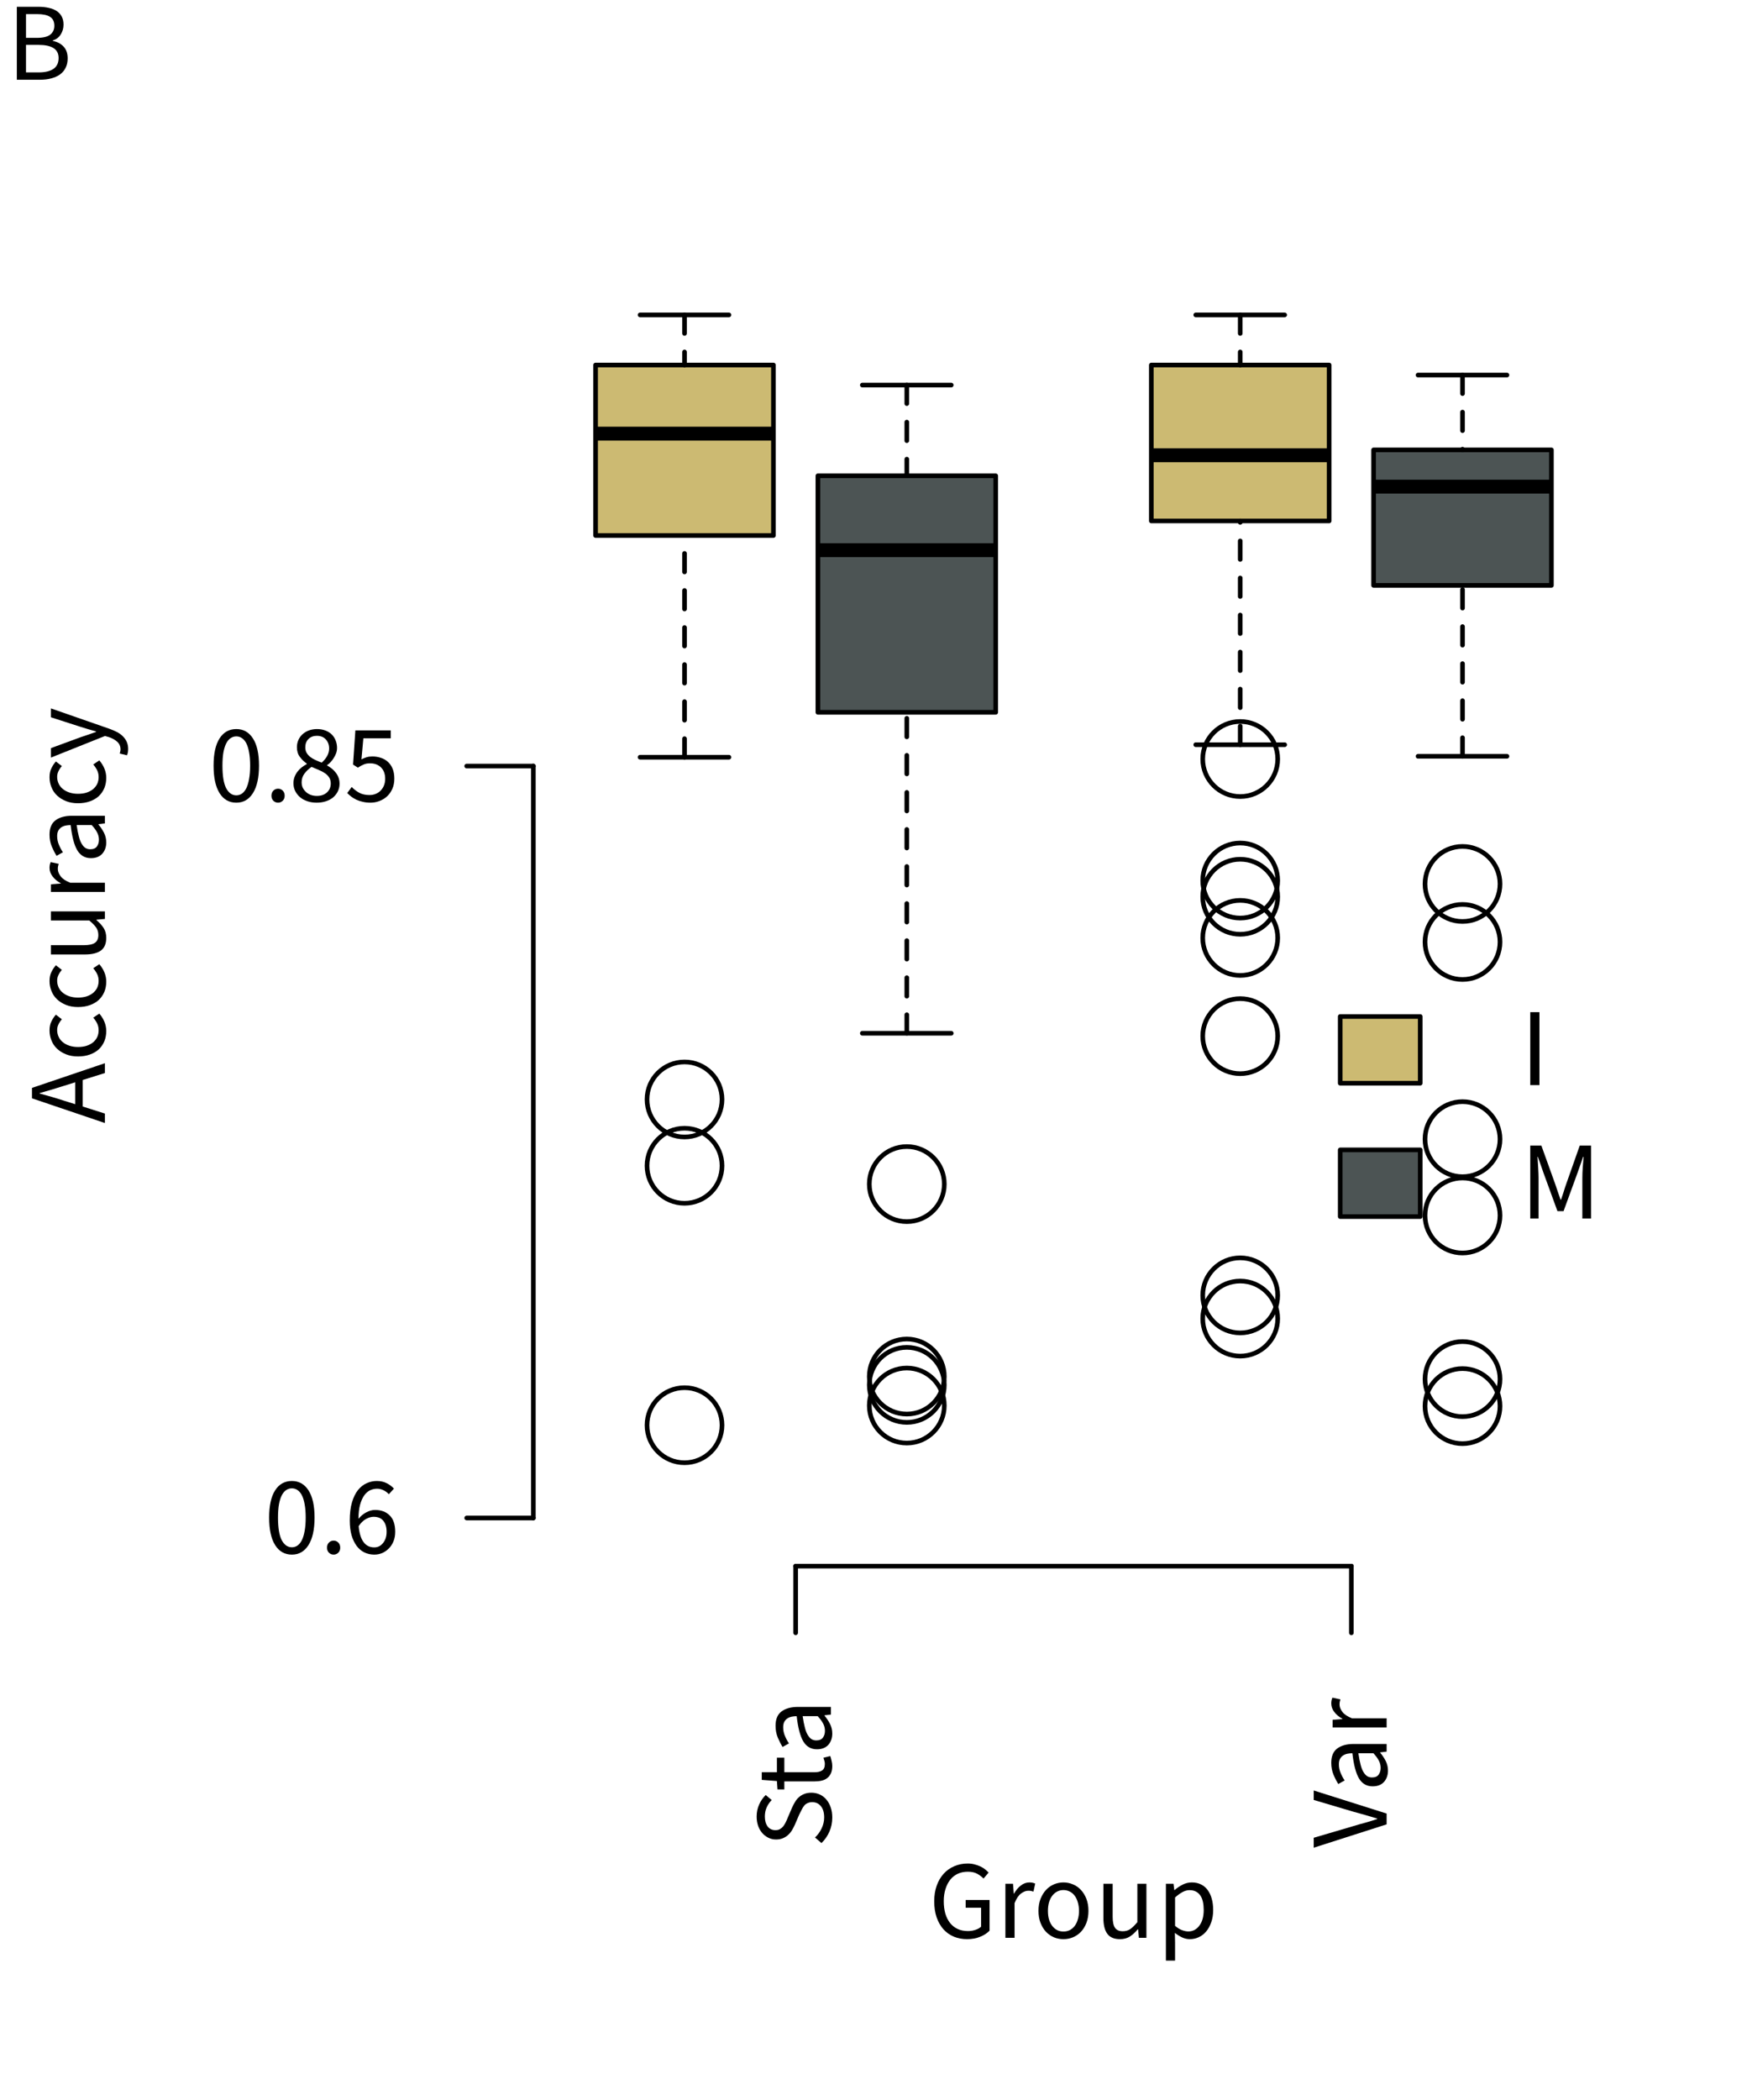 <?xml version="1.0" encoding="UTF-8"?>
<svg xmlns="http://www.w3.org/2000/svg" xmlns:xlink="http://www.w3.org/1999/xlink" width="283" height="340" viewBox="0 0 283 340">
<defs>
<g>
<g id="glyph-0-0">
<path d="M -6.609 -3.656 L -4.812 -3.094 L -4.812 -6.641 L -6.609 -6.078 C -7.266 -5.867 -7.922 -5.664 -8.578 -5.469 C -9.234 -5.281 -9.898 -5.086 -10.578 -4.891 L -10.578 -4.828 C -9.898 -4.641 -9.234 -4.453 -8.578 -4.266 C -7.922 -4.078 -7.266 -3.875 -6.609 -3.656 Z M 0 -0.047 L -11.812 -4.047 L -11.812 -5.734 L 0 -9.734 L 0 -8.141 L -3.594 -7.016 L -3.594 -2.719 L 0 -1.578 Z M 0 -0.047 "/>
</g>
<g id="glyph-0-1">
<path d="M 0.219 -4.938 C 0.219 -4.352 0.117 -3.812 -0.078 -3.312 C -0.285 -2.812 -0.582 -2.375 -0.969 -2 C -1.363 -1.633 -1.848 -1.348 -2.422 -1.141 C -2.992 -0.93 -3.641 -0.828 -4.359 -0.828 C -5.086 -0.828 -5.734 -0.941 -6.297 -1.172 C -6.867 -1.398 -7.352 -1.703 -7.75 -2.078 C -8.156 -2.461 -8.457 -2.91 -8.656 -3.422 C -8.863 -3.93 -8.969 -4.473 -8.969 -5.047 C -8.969 -5.617 -8.863 -6.109 -8.656 -6.516 C -8.457 -6.922 -8.219 -7.281 -7.938 -7.594 L -6.969 -6.844 C -7.195 -6.594 -7.379 -6.32 -7.516 -6.031 C -7.66 -5.75 -7.734 -5.438 -7.734 -5.094 C -7.734 -4.695 -7.648 -4.328 -7.484 -3.984 C -7.328 -3.648 -7.098 -3.363 -6.797 -3.125 C -6.504 -2.883 -6.148 -2.695 -5.734 -2.562 C -5.316 -2.426 -4.859 -2.359 -4.359 -2.359 C -3.848 -2.359 -3.391 -2.422 -2.984 -2.547 C -2.578 -2.68 -2.227 -2.863 -1.938 -3.094 C -1.645 -3.332 -1.414 -3.617 -1.25 -3.953 C -1.094 -4.297 -1.016 -4.664 -1.016 -5.062 C -1.016 -5.469 -1.098 -5.844 -1.266 -6.188 C -1.441 -6.531 -1.648 -6.836 -1.891 -7.109 L -0.906 -7.766 C -0.551 -7.359 -0.273 -6.914 -0.078 -6.438 C 0.117 -5.957 0.219 -5.457 0.219 -4.938 Z M 0.219 -4.938 "/>
</g>
<g id="glyph-0-2">
<path d="M 0.219 -4.031 C 0.219 -3.094 -0.066 -2.41 -0.641 -1.984 C -1.223 -1.555 -2.078 -1.344 -3.203 -1.344 L -8.75 -1.344 L -8.75 -2.844 L -3.406 -2.844 C -2.57 -2.844 -1.973 -2.973 -1.609 -3.234 C -1.242 -3.492 -1.062 -3.91 -1.062 -4.484 C -1.062 -4.941 -1.176 -5.344 -1.406 -5.688 C -1.645 -6.031 -2.02 -6.414 -2.531 -6.844 L -8.75 -6.844 L -8.75 -8.312 L 0 -8.312 L 0 -7.094 L -1.375 -6.969 L -1.375 -6.906 C -0.883 -6.5 -0.492 -6.07 -0.203 -5.625 C 0.078 -5.176 0.219 -4.645 0.219 -4.031 Z M 0.219 -4.031 "/>
</g>
<g id="glyph-0-3">
<path d="M 0 -1.469 L -8.75 -1.469 L -8.75 -2.703 L -7.156 -2.828 L -7.156 -2.875 C -7.707 -3.176 -8.145 -3.539 -8.469 -3.969 C -8.801 -4.395 -8.969 -4.859 -8.969 -5.359 C -8.969 -5.711 -8.906 -6.023 -8.781 -6.297 L -7.484 -6.016 C -7.535 -5.867 -7.57 -5.734 -7.594 -5.609 C -7.613 -5.492 -7.625 -5.348 -7.625 -5.172 C -7.625 -4.797 -7.473 -4.406 -7.172 -4 C -6.879 -3.602 -6.359 -3.254 -5.609 -2.953 L 0 -2.953 Z M 0 -1.469 "/>
</g>
<g id="glyph-0-4">
<path d="M 0.219 -3.484 C 0.219 -2.754 0.004 -2.145 -0.422 -1.656 C -0.859 -1.176 -1.473 -0.938 -2.266 -0.938 C -3.223 -0.938 -3.957 -1.359 -4.469 -2.203 C -4.977 -3.055 -5.336 -4.422 -5.547 -6.297 C -5.816 -6.297 -6.082 -6.27 -6.344 -6.219 C -6.613 -6.164 -6.848 -6.07 -7.047 -5.938 C -7.254 -5.801 -7.422 -5.617 -7.547 -5.391 C -7.672 -5.16 -7.734 -4.863 -7.734 -4.5 C -7.734 -4 -7.633 -3.523 -7.438 -3.078 C -7.25 -2.629 -7.035 -2.234 -6.797 -1.891 L -7.828 -1.312 C -8.086 -1.719 -8.344 -2.211 -8.594 -2.797 C -8.844 -3.391 -8.969 -4.039 -8.969 -4.75 C -8.969 -5.82 -8.641 -6.598 -7.984 -7.078 C -7.328 -7.555 -6.453 -7.797 -5.359 -7.797 L 0 -7.797 L 0 -6.562 L -1.047 -6.438 L -1.047 -6.391 C -0.691 -5.973 -0.391 -5.52 -0.141 -5.031 C 0.098 -4.551 0.219 -4.035 0.219 -3.484 Z M -0.969 -3.922 C -0.969 -4.336 -1.066 -4.734 -1.266 -5.109 C -1.461 -5.484 -1.754 -5.879 -2.141 -6.297 L -4.578 -6.297 C -4.473 -5.566 -4.352 -4.953 -4.219 -4.453 C -4.094 -3.953 -3.938 -3.551 -3.75 -3.25 C -3.57 -2.945 -3.367 -2.723 -3.141 -2.578 C -2.91 -2.441 -2.656 -2.375 -2.375 -2.375 C -1.875 -2.375 -1.516 -2.523 -1.297 -2.828 C -1.078 -3.129 -0.969 -3.492 -0.969 -3.922 Z M -0.969 -3.922 "/>
</g>
<g id="glyph-0-5">
<path d="M 3.766 -1.625 C 3.766 -1.414 3.75 -1.227 3.719 -1.062 C 3.688 -0.895 3.641 -0.738 3.578 -0.594 L 2.406 -0.875 C 2.438 -0.977 2.461 -1.086 2.484 -1.203 C 2.516 -1.328 2.531 -1.441 2.531 -1.547 C 2.531 -2.047 2.352 -2.457 2 -2.781 C 1.645 -3.102 1.203 -3.352 0.672 -3.531 L 0.016 -3.719 L -8.75 -0.219 L -8.75 -1.75 L -3.906 -3.531 C -3.52 -3.656 -3.113 -3.789 -2.688 -3.938 C -2.258 -4.094 -1.844 -4.238 -1.438 -4.375 L -1.438 -4.453 C -1.832 -4.578 -2.242 -4.695 -2.672 -4.812 C -3.109 -4.938 -3.52 -5.062 -3.906 -5.188 L -8.75 -6.75 L -8.75 -8.188 L 0.719 -4.891 C 1.156 -4.734 1.555 -4.562 1.922 -4.375 C 2.297 -4.188 2.617 -3.957 2.891 -3.688 C 3.16 -3.426 3.375 -3.125 3.531 -2.781 C 3.688 -2.445 3.766 -2.062 3.766 -1.625 Z M 3.766 -1.625 "/>
</g>
<g id="glyph-0-6">
<path d="M 0.219 -4.891 C 0.219 -4.066 0.062 -3.301 -0.25 -2.594 C -0.562 -1.883 -0.988 -1.27 -1.531 -0.75 L -2.578 -1.656 C -2.129 -2.07 -1.77 -2.566 -1.5 -3.141 C -1.227 -3.711 -1.094 -4.301 -1.094 -4.906 C -1.094 -5.688 -1.27 -6.289 -1.625 -6.719 C -1.977 -7.156 -2.445 -7.375 -3.031 -7.375 C -3.32 -7.375 -3.57 -7.32 -3.781 -7.219 C -4 -7.125 -4.18 -6.988 -4.328 -6.812 C -4.473 -6.633 -4.602 -6.426 -4.719 -6.188 C -4.844 -5.945 -4.973 -5.691 -5.109 -5.422 L -5.844 -3.719 C -5.969 -3.445 -6.113 -3.164 -6.281 -2.875 C -6.445 -2.594 -6.648 -2.336 -6.891 -2.109 C -7.129 -1.879 -7.414 -1.691 -7.75 -1.547 C -8.082 -1.398 -8.461 -1.328 -8.891 -1.328 C -9.336 -1.328 -9.75 -1.422 -10.125 -1.609 C -10.508 -1.797 -10.844 -2.051 -11.125 -2.375 C -11.414 -2.707 -11.641 -3.098 -11.797 -3.547 C -11.953 -4.004 -12.031 -4.504 -12.031 -5.047 C -12.031 -5.754 -11.895 -6.406 -11.625 -7 C -11.352 -7.602 -11 -8.113 -10.562 -8.531 L -9.594 -7.719 C -9.938 -7.363 -10.207 -6.969 -10.406 -6.531 C -10.602 -6.094 -10.703 -5.598 -10.703 -5.047 C -10.703 -4.379 -10.551 -3.844 -10.25 -3.438 C -9.945 -3.039 -9.523 -2.844 -8.984 -2.844 C -8.691 -2.844 -8.445 -2.898 -8.25 -3.016 C -8.051 -3.129 -7.875 -3.281 -7.719 -3.469 C -7.57 -3.664 -7.441 -3.879 -7.328 -4.109 C -7.211 -4.336 -7.109 -4.57 -7.016 -4.812 L -6.297 -6.484 C -6.148 -6.816 -5.984 -7.133 -5.797 -7.438 C -5.617 -7.738 -5.406 -7.992 -5.156 -8.203 C -4.906 -8.422 -4.613 -8.594 -4.281 -8.719 C -3.957 -8.844 -3.582 -8.906 -3.156 -8.906 C -2.688 -8.906 -2.242 -8.812 -1.828 -8.625 C -1.422 -8.445 -1.066 -8.18 -0.766 -7.828 C -0.461 -7.484 -0.223 -7.062 -0.047 -6.562 C 0.129 -6.07 0.219 -5.516 0.219 -4.891 Z M 0.219 -4.891 "/>
</g>
<g id="glyph-0-7">
<path d="M 0.219 -4.234 C 0.219 -3.766 0.145 -3.367 0 -3.047 C -0.145 -2.734 -0.344 -2.477 -0.594 -2.281 C -0.844 -2.082 -1.145 -1.941 -1.5 -1.859 C -1.863 -1.773 -2.266 -1.734 -2.703 -1.734 L -7.547 -1.734 L -7.547 -0.438 L -8.656 -0.438 L -8.75 -1.797 L -11.203 -1.984 L -11.203 -3.219 L -8.75 -3.219 L -8.75 -5.578 L -7.547 -5.578 L -7.547 -3.219 L -2.688 -3.219 C -2.145 -3.219 -1.723 -3.316 -1.422 -3.516 C -1.129 -3.711 -0.984 -4.066 -0.984 -4.578 C -0.984 -4.734 -1.008 -4.898 -1.062 -5.078 C -1.113 -5.254 -1.164 -5.414 -1.219 -5.562 L -0.109 -5.844 C -0.023 -5.602 0.047 -5.344 0.109 -5.062 C 0.18 -4.781 0.219 -4.504 0.219 -4.234 Z M 0.219 -4.234 "/>
</g>
<g id="glyph-0-8">
<path d="M 0 -3.781 L -11.812 0 L -11.812 -1.609 L -5.438 -3.484 C -4.727 -3.703 -4.07 -3.891 -3.469 -4.047 C -2.875 -4.211 -2.227 -4.41 -1.531 -4.641 L -1.531 -4.719 C -2.227 -4.938 -2.875 -5.129 -3.469 -5.297 C -4.07 -5.461 -4.727 -5.645 -5.438 -5.844 L -11.812 -7.734 L -11.812 -9.266 L 0 -5.531 Z M 0 -3.781 "/>
</g>
<g id="glyph-1-0">
<path d="M 4.484 0.219 C 3.316 0.219 2.41 -0.297 1.766 -1.328 C 1.117 -2.359 0.797 -3.844 0.797 -5.781 C 0.797 -7.707 1.117 -9.176 1.766 -10.188 C 2.41 -11.195 3.316 -11.703 4.484 -11.703 C 5.629 -11.703 6.523 -11.195 7.172 -10.188 C 7.828 -9.176 8.156 -7.707 8.156 -5.781 C 8.156 -3.844 7.828 -2.359 7.172 -1.328 C 6.523 -0.297 5.629 0.219 4.484 0.219 Z M 4.484 -0.969 C 4.816 -0.969 5.117 -1.062 5.391 -1.25 C 5.66 -1.438 5.895 -1.723 6.094 -2.109 C 6.289 -2.504 6.441 -3.004 6.547 -3.609 C 6.66 -4.211 6.719 -4.938 6.719 -5.781 C 6.719 -6.613 6.66 -7.332 6.547 -7.938 C 6.441 -8.539 6.289 -9.031 6.094 -9.406 C 5.895 -9.781 5.66 -10.055 5.391 -10.234 C 5.117 -10.422 4.816 -10.516 4.484 -10.516 C 4.148 -10.516 3.844 -10.422 3.562 -10.234 C 3.289 -10.055 3.055 -9.781 2.859 -9.406 C 2.66 -9.031 2.504 -8.539 2.391 -7.938 C 2.285 -7.332 2.234 -6.613 2.234 -5.781 C 2.234 -4.102 2.438 -2.879 2.844 -2.109 C 3.258 -1.348 3.805 -0.969 4.484 -0.969 Z M 4.484 -0.969 "/>
</g>
<g id="glyph-1-1">
<path d="M 2.25 0.219 C 1.945 0.219 1.691 0.113 1.484 -0.094 C 1.273 -0.301 1.172 -0.57 1.172 -0.906 C 1.172 -1.25 1.273 -1.523 1.484 -1.734 C 1.691 -1.941 1.945 -2.047 2.25 -2.047 C 2.539 -2.047 2.789 -1.941 3 -1.734 C 3.207 -1.523 3.312 -1.25 3.312 -0.906 C 3.312 -0.57 3.207 -0.301 3 -0.094 C 2.789 0.113 2.539 0.219 2.25 0.219 Z M 2.25 0.219 "/>
</g>
<g id="glyph-1-2">
<path d="M 4.828 0.219 C 4.266 0.219 3.738 0.102 3.25 -0.125 C 2.77 -0.352 2.352 -0.695 2 -1.156 C 1.645 -1.625 1.363 -2.203 1.156 -2.891 C 0.957 -3.578 0.859 -4.383 0.859 -5.312 C 0.859 -6.457 0.977 -7.438 1.219 -8.25 C 1.457 -9.062 1.781 -9.723 2.188 -10.234 C 2.602 -10.742 3.07 -11.113 3.594 -11.344 C 4.113 -11.582 4.66 -11.703 5.234 -11.703 C 5.859 -11.703 6.395 -11.582 6.844 -11.344 C 7.301 -11.113 7.691 -10.82 8.016 -10.469 L 7.188 -9.562 C 6.945 -9.832 6.66 -10.047 6.328 -10.203 C 5.992 -10.367 5.648 -10.453 5.297 -10.453 C 4.898 -10.453 4.52 -10.367 4.156 -10.203 C 3.801 -10.035 3.484 -9.758 3.203 -9.375 C 2.93 -8.988 2.707 -8.488 2.531 -7.875 C 2.363 -7.258 2.273 -6.492 2.266 -5.578 C 2.629 -6.023 3.051 -6.375 3.531 -6.625 C 4.008 -6.883 4.484 -7.016 4.953 -7.016 C 5.941 -7.016 6.734 -6.719 7.328 -6.125 C 7.922 -5.539 8.219 -4.656 8.219 -3.469 C 8.219 -2.914 8.129 -2.414 7.953 -1.969 C 7.773 -1.52 7.531 -1.133 7.219 -0.812 C 6.906 -0.488 6.547 -0.234 6.141 -0.047 C 5.734 0.129 5.297 0.219 4.828 0.219 Z M 4.828 -0.953 C 5.109 -0.953 5.367 -1.008 5.609 -1.125 C 5.848 -1.25 6.055 -1.422 6.234 -1.641 C 6.422 -1.867 6.566 -2.133 6.672 -2.438 C 6.773 -2.738 6.828 -3.082 6.828 -3.469 C 6.828 -4.227 6.648 -4.82 6.297 -5.25 C 5.953 -5.688 5.422 -5.906 4.703 -5.906 C 4.328 -5.906 3.922 -5.785 3.484 -5.547 C 3.055 -5.316 2.66 -4.93 2.297 -4.391 C 2.398 -3.266 2.66 -2.41 3.078 -1.828 C 3.504 -1.242 4.086 -0.953 4.828 -0.953 Z M 4.828 -0.953 "/>
</g>
<g id="glyph-1-3">
<path d="M 4.5 0.219 C 3.957 0.219 3.453 0.141 2.984 -0.016 C 2.523 -0.172 2.129 -0.391 1.797 -0.672 C 1.473 -0.953 1.211 -1.285 1.016 -1.672 C 0.828 -2.055 0.734 -2.477 0.734 -2.938 C 0.734 -3.301 0.797 -3.645 0.922 -3.969 C 1.047 -4.289 1.207 -4.578 1.406 -4.828 C 1.602 -5.086 1.832 -5.316 2.094 -5.516 C 2.352 -5.711 2.617 -5.883 2.891 -6.031 L 2.891 -6.109 C 2.473 -6.398 2.102 -6.758 1.781 -7.188 C 1.457 -7.613 1.297 -8.133 1.297 -8.75 C 1.297 -9.188 1.379 -9.586 1.547 -9.953 C 1.711 -10.316 1.938 -10.625 2.219 -10.875 C 2.508 -11.133 2.852 -11.336 3.25 -11.484 C 3.656 -11.629 4.086 -11.703 4.547 -11.703 C 5.055 -11.703 5.508 -11.625 5.906 -11.469 C 6.301 -11.32 6.641 -11.113 6.922 -10.844 C 7.203 -10.57 7.414 -10.25 7.562 -9.875 C 7.719 -9.5 7.797 -9.086 7.797 -8.641 C 7.797 -8.336 7.742 -8.047 7.641 -7.766 C 7.535 -7.492 7.406 -7.238 7.25 -7 C 7.102 -6.758 6.938 -6.539 6.75 -6.344 C 6.57 -6.156 6.391 -6 6.203 -5.875 L 6.203 -5.797 C 6.461 -5.648 6.711 -5.484 6.953 -5.297 C 7.191 -5.109 7.398 -4.895 7.578 -4.656 C 7.766 -4.426 7.914 -4.16 8.031 -3.859 C 8.145 -3.566 8.203 -3.227 8.203 -2.844 C 8.203 -2.414 8.113 -2.016 7.938 -1.641 C 7.758 -1.266 7.508 -0.938 7.188 -0.656 C 6.863 -0.383 6.473 -0.172 6.016 -0.016 C 5.555 0.141 5.051 0.219 4.5 0.219 Z M 5.312 -6.266 C 5.695 -6.609 5.992 -6.973 6.203 -7.359 C 6.41 -7.742 6.516 -8.145 6.516 -8.562 C 6.516 -9.145 6.336 -9.629 5.984 -10.016 C 5.641 -10.41 5.148 -10.609 4.516 -10.609 C 3.973 -10.609 3.523 -10.438 3.172 -10.094 C 2.828 -9.758 2.656 -9.312 2.656 -8.75 C 2.656 -8.395 2.727 -8.094 2.875 -7.844 C 3.02 -7.602 3.211 -7.383 3.453 -7.188 C 3.703 -7 3.984 -6.832 4.297 -6.688 C 4.617 -6.539 4.957 -6.398 5.312 -6.266 Z M 4.531 -0.875 C 5.207 -0.875 5.75 -1.062 6.156 -1.438 C 6.57 -1.812 6.781 -2.297 6.781 -2.891 C 6.781 -3.266 6.695 -3.582 6.531 -3.844 C 6.363 -4.113 6.133 -4.348 5.844 -4.547 C 5.562 -4.742 5.227 -4.922 4.844 -5.078 C 4.469 -5.242 4.078 -5.41 3.672 -5.578 C 3.211 -5.266 2.828 -4.898 2.516 -4.484 C 2.211 -4.078 2.062 -3.609 2.062 -3.078 C 2.062 -2.754 2.125 -2.457 2.25 -2.188 C 2.383 -1.926 2.562 -1.695 2.781 -1.5 C 3 -1.301 3.258 -1.145 3.562 -1.031 C 3.863 -0.926 4.188 -0.875 4.531 -0.875 Z M 4.531 -0.875 "/>
</g>
<g id="glyph-1-4">
<path d="M 4.219 0.219 C 3.758 0.219 3.336 0.172 2.953 0.078 C 2.578 -0.004 2.234 -0.117 1.922 -0.266 C 1.617 -0.41 1.344 -0.578 1.094 -0.766 C 0.852 -0.953 0.641 -1.145 0.453 -1.344 L 1.172 -2.328 C 1.504 -1.973 1.898 -1.664 2.359 -1.406 C 2.828 -1.145 3.395 -1.016 4.062 -1.016 C 4.414 -1.016 4.742 -1.078 5.047 -1.203 C 5.359 -1.328 5.625 -1.5 5.844 -1.719 C 6.07 -1.945 6.254 -2.223 6.391 -2.547 C 6.523 -2.879 6.594 -3.242 6.594 -3.641 C 6.594 -4.43 6.367 -5.047 5.922 -5.484 C 5.473 -5.93 4.879 -6.156 4.141 -6.156 C 3.742 -6.156 3.406 -6.094 3.125 -5.969 C 2.844 -5.852 2.523 -5.68 2.172 -5.453 L 1.391 -5.953 L 1.766 -11.484 L 7.5 -11.484 L 7.5 -10.203 L 3.062 -10.203 L 2.75 -6.797 C 3.031 -6.941 3.305 -7.055 3.578 -7.141 C 3.859 -7.223 4.172 -7.266 4.516 -7.266 C 5.004 -7.266 5.461 -7.191 5.891 -7.047 C 6.328 -6.91 6.707 -6.691 7.031 -6.391 C 7.363 -6.098 7.617 -5.727 7.797 -5.281 C 7.984 -4.832 8.078 -4.297 8.078 -3.672 C 8.078 -3.047 7.969 -2.492 7.75 -2.016 C 7.539 -1.535 7.254 -1.129 6.891 -0.797 C 6.535 -0.473 6.125 -0.223 5.656 -0.047 C 5.195 0.129 4.719 0.219 4.219 0.219 Z M 4.219 0.219 "/>
</g>
<g id="glyph-1-5">
<path d="M 6.266 0.219 C 5.484 0.219 4.766 0.082 4.109 -0.188 C 3.453 -0.469 2.891 -0.867 2.422 -1.391 C 1.961 -1.91 1.598 -2.551 1.328 -3.312 C 1.066 -4.082 0.938 -4.945 0.938 -5.906 C 0.938 -6.852 1.07 -7.703 1.344 -8.453 C 1.613 -9.211 1.988 -9.852 2.469 -10.375 C 2.945 -10.906 3.52 -11.312 4.188 -11.594 C 4.852 -11.883 5.578 -12.031 6.359 -12.031 C 6.766 -12.031 7.133 -11.984 7.469 -11.891 C 7.812 -11.805 8.125 -11.695 8.406 -11.562 C 8.695 -11.426 8.953 -11.27 9.172 -11.094 C 9.391 -10.914 9.582 -10.738 9.75 -10.562 L 8.922 -9.594 C 8.629 -9.906 8.285 -10.164 7.891 -10.375 C 7.492 -10.594 6.992 -10.703 6.391 -10.703 C 5.785 -10.703 5.242 -10.594 4.766 -10.375 C 4.285 -10.156 3.879 -9.836 3.547 -9.422 C 3.211 -9.004 2.953 -8.5 2.766 -7.906 C 2.578 -7.32 2.484 -6.664 2.484 -5.938 C 2.484 -5.195 2.566 -4.531 2.734 -3.938 C 2.91 -3.344 3.164 -2.832 3.5 -2.406 C 3.832 -1.988 4.238 -1.664 4.719 -1.438 C 5.207 -1.207 5.77 -1.094 6.406 -1.094 C 6.82 -1.094 7.219 -1.156 7.594 -1.281 C 7.977 -1.406 8.289 -1.578 8.531 -1.797 L 8.531 -4.875 L 6.031 -4.875 L 6.031 -6.125 L 9.906 -6.125 L 9.906 -1.156 C 9.52 -0.758 9.016 -0.43 8.391 -0.172 C 7.766 0.086 7.055 0.219 6.266 0.219 Z M 6.266 0.219 "/>
</g>
<g id="glyph-1-6">
<path d="M 1.469 0 L 1.469 -8.75 L 2.703 -8.75 L 2.828 -7.156 L 2.875 -7.156 C 3.176 -7.707 3.539 -8.145 3.969 -8.469 C 4.395 -8.801 4.859 -8.969 5.359 -8.969 C 5.711 -8.969 6.023 -8.906 6.297 -8.781 L 6.016 -7.484 C 5.867 -7.535 5.734 -7.57 5.609 -7.594 C 5.492 -7.613 5.348 -7.625 5.172 -7.625 C 4.797 -7.625 4.406 -7.473 4 -7.172 C 3.602 -6.879 3.254 -6.359 2.953 -5.609 L 2.953 0 Z M 1.469 0 "/>
</g>
<g id="glyph-1-7">
<path d="M 4.875 0.219 C 4.332 0.219 3.816 0.117 3.328 -0.078 C 2.848 -0.285 2.422 -0.582 2.047 -0.969 C 1.68 -1.363 1.383 -1.848 1.156 -2.422 C 0.938 -2.992 0.828 -3.641 0.828 -4.359 C 0.828 -5.086 0.938 -5.734 1.156 -6.297 C 1.383 -6.867 1.68 -7.352 2.047 -7.75 C 2.422 -8.156 2.848 -8.457 3.328 -8.656 C 3.816 -8.863 4.332 -8.969 4.875 -8.969 C 5.414 -8.969 5.926 -8.863 6.406 -8.656 C 6.895 -8.457 7.328 -8.156 7.703 -7.75 C 8.078 -7.352 8.375 -6.867 8.594 -6.297 C 8.812 -5.734 8.922 -5.086 8.922 -4.359 C 8.922 -3.641 8.812 -2.992 8.594 -2.422 C 8.375 -1.848 8.078 -1.363 7.703 -0.969 C 7.328 -0.582 6.895 -0.285 6.406 -0.078 C 5.926 0.117 5.414 0.219 4.875 0.219 Z M 4.875 -1.016 C 5.25 -1.016 5.594 -1.094 5.906 -1.25 C 6.219 -1.414 6.484 -1.645 6.703 -1.938 C 6.922 -2.227 7.086 -2.578 7.203 -2.984 C 7.328 -3.391 7.391 -3.848 7.391 -4.359 C 7.391 -4.859 7.328 -5.316 7.203 -5.734 C 7.086 -6.148 6.922 -6.504 6.703 -6.797 C 6.484 -7.098 6.219 -7.328 5.906 -7.484 C 5.594 -7.648 5.25 -7.734 4.875 -7.734 C 4.5 -7.734 4.156 -7.648 3.844 -7.484 C 3.539 -7.328 3.273 -7.098 3.047 -6.797 C 2.828 -6.504 2.656 -6.148 2.531 -5.734 C 2.414 -5.316 2.359 -4.859 2.359 -4.359 C 2.359 -3.848 2.414 -3.391 2.531 -2.984 C 2.656 -2.578 2.828 -2.227 3.047 -1.938 C 3.273 -1.645 3.539 -1.414 3.844 -1.25 C 4.156 -1.094 4.5 -1.016 4.875 -1.016 Z M 4.875 -1.016 "/>
</g>
<g id="glyph-1-8">
<path d="M 4.031 0.219 C 3.094 0.219 2.41 -0.066 1.984 -0.641 C 1.555 -1.223 1.344 -2.078 1.344 -3.203 L 1.344 -8.75 L 2.844 -8.75 L 2.844 -3.406 C 2.844 -2.57 2.973 -1.973 3.234 -1.609 C 3.492 -1.242 3.91 -1.062 4.484 -1.062 C 4.941 -1.062 5.344 -1.176 5.688 -1.406 C 6.031 -1.645 6.414 -2.02 6.844 -2.531 L 6.844 -8.75 L 8.312 -8.75 L 8.312 0 L 7.094 0 L 6.969 -1.375 L 6.906 -1.375 C 6.5 -0.883 6.07 -0.492 5.625 -0.203 C 5.176 0.078 4.645 0.219 4.031 0.219 Z M 4.031 0.219 "/>
</g>
<g id="glyph-1-9">
<path d="M 1.469 3.688 L 1.469 -8.75 L 2.703 -8.75 L 2.828 -7.734 L 2.875 -7.734 C 3.27 -8.078 3.703 -8.367 4.172 -8.609 C 4.648 -8.848 5.148 -8.969 5.672 -8.969 C 6.234 -8.969 6.727 -8.859 7.156 -8.641 C 7.594 -8.43 7.953 -8.129 8.234 -7.734 C 8.523 -7.348 8.742 -6.883 8.891 -6.344 C 9.047 -5.801 9.125 -5.188 9.125 -4.5 C 9.125 -3.758 9.02 -3.098 8.812 -2.516 C 8.613 -1.93 8.336 -1.43 7.984 -1.016 C 7.641 -0.609 7.238 -0.301 6.781 -0.094 C 6.332 0.113 5.852 0.219 5.344 0.219 C 4.938 0.219 4.531 0.129 4.125 -0.047 C 3.727 -0.234 3.328 -0.484 2.922 -0.797 L 2.953 0.734 L 2.953 3.688 Z M 5.094 -1.031 C 5.457 -1.031 5.789 -1.109 6.094 -1.266 C 6.395 -1.43 6.656 -1.66 6.875 -1.953 C 7.102 -2.242 7.281 -2.602 7.406 -3.031 C 7.531 -3.469 7.594 -3.957 7.594 -4.5 C 7.594 -4.977 7.551 -5.414 7.469 -5.812 C 7.383 -6.207 7.25 -6.547 7.062 -6.828 C 6.875 -7.109 6.633 -7.328 6.344 -7.484 C 6.051 -7.641 5.703 -7.719 5.297 -7.719 C 4.922 -7.719 4.539 -7.613 4.156 -7.406 C 3.781 -7.207 3.379 -6.914 2.953 -6.531 L 2.953 -1.938 C 3.348 -1.602 3.727 -1.367 4.094 -1.234 C 4.469 -1.098 4.801 -1.031 5.094 -1.031 Z M 5.094 -1.031 "/>
</g>
<g id="glyph-1-10">
<path d="M 1.625 0 L 1.625 -11.812 L 3.109 -11.812 L 3.109 0 Z M 1.625 0 "/>
</g>
<g id="glyph-1-11">
<path d="M 1.625 0 L 1.625 -11.812 L 3.422 -11.812 L 5.688 -5.516 C 5.832 -5.098 5.973 -4.68 6.109 -4.266 C 6.242 -3.859 6.383 -3.453 6.531 -3.047 L 6.609 -3.047 C 6.754 -3.453 6.891 -3.859 7.016 -4.266 C 7.141 -4.68 7.273 -5.098 7.422 -5.516 L 9.641 -11.812 L 11.469 -11.812 L 11.469 0 L 10.062 0 L 10.062 -6.5 C 10.062 -7.031 10.082 -7.613 10.125 -8.25 C 10.176 -8.883 10.223 -9.461 10.266 -9.984 L 10.188 -9.984 L 9.25 -7.312 L 7.016 -1.188 L 6.031 -1.188 L 3.797 -7.312 L 2.859 -9.984 L 2.797 -9.984 C 2.828 -9.461 2.863 -8.883 2.906 -8.25 C 2.945 -7.613 2.969 -7.031 2.969 -6.5 L 2.969 0 Z M 1.625 0 "/>
</g>
<g id="glyph-1-12">
<path d="M 1.625 0 L 1.625 -11.812 L 5.125 -11.812 C 5.727 -11.812 6.281 -11.754 6.781 -11.641 C 7.281 -11.535 7.707 -11.367 8.062 -11.141 C 8.414 -10.91 8.691 -10.613 8.891 -10.25 C 9.086 -9.883 9.188 -9.441 9.188 -8.922 C 9.188 -8.336 9.035 -7.805 8.734 -7.328 C 8.441 -6.859 8.016 -6.535 7.453 -6.359 L 7.453 -6.281 C 8.172 -6.145 8.75 -5.844 9.188 -5.375 C 9.633 -4.914 9.859 -4.273 9.859 -3.453 C 9.859 -2.879 9.75 -2.375 9.531 -1.938 C 9.32 -1.508 9.02 -1.148 8.625 -0.859 C 8.227 -0.578 7.754 -0.363 7.203 -0.219 C 6.648 -0.07 6.039 0 5.375 0 Z M 3.109 -6.781 L 4.859 -6.781 C 5.867 -6.781 6.594 -6.953 7.031 -7.297 C 7.477 -7.648 7.703 -8.129 7.703 -8.734 C 7.703 -9.41 7.469 -9.895 7 -10.188 C 6.539 -10.477 5.852 -10.625 4.938 -10.625 L 3.109 -10.625 Z M 3.109 -1.188 L 5.172 -1.188 C 6.191 -1.188 6.984 -1.375 7.547 -1.75 C 8.109 -2.133 8.391 -2.723 8.391 -3.516 C 8.391 -4.242 8.113 -4.781 7.562 -5.125 C 7.008 -5.469 6.211 -5.641 5.172 -5.641 L 3.109 -5.641 Z M 3.109 -1.188 "/>
</g>
</g>
</defs>
<rect x="-28.3" y="-34" width="339.6" height="408" fill="rgb(100%, 100%, 100%)" fill-opacity="1"/>
<path fill-rule="nonzero" fill="rgb(80%, 72.941%, 44.706%)" fill-opacity="1" d="M 96.48 86.715 L 125.289 86.715 L 125.289 59.109 L 96.48 59.109 Z M 96.48 86.715 "/>
<path fill="none" stroke-width="2.25" stroke-linecap="butt" stroke-linejoin="round" stroke="rgb(0%, 0%, 0%)" stroke-opacity="1" stroke-miterlimit="10" d="M 96.48 70.219 L 125.289 70.219 "/>
<path fill="none" stroke-width="0.75" stroke-linecap="round" stroke-linejoin="round" stroke="rgb(0%, 0%, 0%)" stroke-opacity="1" stroke-dasharray="3 3" stroke-miterlimit="10" d="M 110.887 122.617 L 110.887 86.715 "/>
<path fill="none" stroke-width="0.75" stroke-linecap="round" stroke-linejoin="round" stroke="rgb(0%, 0%, 0%)" stroke-opacity="1" stroke-dasharray="3 3" stroke-miterlimit="10" d="M 110.887 50.992 L 110.887 59.109 "/>
<path fill="none" stroke-width="0.75" stroke-linecap="round" stroke-linejoin="round" stroke="rgb(0%, 0%, 0%)" stroke-opacity="1" stroke-miterlimit="10" d="M 103.684 122.617 L 118.086 122.617 "/>
<path fill="none" stroke-width="0.75" stroke-linecap="round" stroke-linejoin="round" stroke="rgb(0%, 0%, 0%)" stroke-opacity="1" stroke-miterlimit="10" d="M 103.684 50.992 L 118.086 50.992 "/>
<path fill="none" stroke-width="0.75" stroke-linecap="round" stroke-linejoin="round" stroke="rgb(0%, 0%, 0%)" stroke-opacity="1" stroke-miterlimit="10" d="M 96.48 86.715 L 125.289 86.715 L 125.289 59.109 L 96.48 59.109 Z M 96.48 86.715 "/>
<path fill="none" stroke-width="0.75" stroke-linecap="round" stroke-linejoin="round" stroke="rgb(0%, 0%, 0%)" stroke-opacity="1" stroke-miterlimit="10" d="M 116.961 230.785 C 116.961 234.141 114.242 236.859 110.887 236.859 C 107.531 236.859 104.812 234.141 104.812 230.785 C 104.812 227.43 107.531 224.711 110.887 224.711 C 114.242 224.711 116.961 227.43 116.961 230.785 "/>
<path fill="none" stroke-width="0.75" stroke-linecap="round" stroke-linejoin="round" stroke="rgb(0%, 0%, 0%)" stroke-opacity="1" stroke-miterlimit="10" d="M 116.961 178.035 C 116.961 181.391 114.242 184.109 110.887 184.109 C 107.531 184.109 104.812 181.391 104.812 178.035 C 104.812 174.68 107.531 171.961 110.887 171.961 C 114.242 171.961 116.961 174.68 116.961 178.035 "/>
<path fill="none" stroke-width="0.75" stroke-linecap="round" stroke-linejoin="round" stroke="rgb(0%, 0%, 0%)" stroke-opacity="1" stroke-miterlimit="10" d="M 116.961 188.77 C 116.961 192.125 114.242 194.844 110.887 194.844 C 107.531 194.844 104.812 192.125 104.812 188.77 C 104.812 185.414 107.531 182.695 110.887 182.695 C 114.242 182.695 116.961 185.414 116.961 188.77 "/>
<path fill-rule="nonzero" fill="rgb(29.804%, 32.941%, 32.941%)" fill-opacity="1" d="M 132.492 115.344 L 161.297 115.344 L 161.297 77.047 L 132.492 77.047 Z M 132.492 115.344 "/>
<path fill="none" stroke-width="2.25" stroke-linecap="butt" stroke-linejoin="round" stroke="rgb(0%, 0%, 0%)" stroke-opacity="1" stroke-miterlimit="10" d="M 132.492 89.098 L 161.297 89.098 "/>
<path fill="none" stroke-width="0.75" stroke-linecap="round" stroke-linejoin="round" stroke="rgb(0%, 0%, 0%)" stroke-opacity="1" stroke-dasharray="3 3" stroke-miterlimit="10" d="M 146.895 167.316 L 146.895 115.344 "/>
<path fill="none" stroke-width="0.75" stroke-linecap="round" stroke-linejoin="round" stroke="rgb(0%, 0%, 0%)" stroke-opacity="1" stroke-dasharray="3 3" stroke-miterlimit="10" d="M 146.895 62.355 L 146.895 77.047 "/>
<path fill="none" stroke-width="0.75" stroke-linecap="round" stroke-linejoin="round" stroke="rgb(0%, 0%, 0%)" stroke-opacity="1" stroke-miterlimit="10" d="M 139.691 167.316 L 154.094 167.316 "/>
<path fill="none" stroke-width="0.75" stroke-linecap="round" stroke-linejoin="round" stroke="rgb(0%, 0%, 0%)" stroke-opacity="1" stroke-miterlimit="10" d="M 139.691 62.355 L 154.094 62.355 "/>
<path fill="none" stroke-width="0.75" stroke-linecap="round" stroke-linejoin="round" stroke="rgb(0%, 0%, 0%)" stroke-opacity="1" stroke-miterlimit="10" d="M 132.492 115.344 L 161.297 115.344 L 161.297 77.047 L 132.492 77.047 Z M 132.492 115.344 "/>
<path fill="none" stroke-width="0.75" stroke-linecap="round" stroke-linejoin="round" stroke="rgb(0%, 0%, 0%)" stroke-opacity="1" stroke-miterlimit="10" d="M 152.969 224.254 C 152.969 227.609 150.25 230.328 146.895 230.328 C 143.539 230.328 140.82 227.609 140.82 224.254 C 140.82 220.898 143.539 218.18 146.895 218.18 C 150.25 218.18 152.969 220.898 152.969 224.254 "/>
<path fill="none" stroke-width="0.75" stroke-linecap="round" stroke-linejoin="round" stroke="rgb(0%, 0%, 0%)" stroke-opacity="1" stroke-miterlimit="10" d="M 152.969 227.602 C 152.969 230.957 150.25 233.676 146.895 233.676 C 143.539 233.676 140.82 230.957 140.82 227.602 C 140.82 224.246 143.539 221.527 146.895 221.527 C 150.25 221.527 152.969 224.246 152.969 227.602 "/>
<path fill="none" stroke-width="0.75" stroke-linecap="round" stroke-linejoin="round" stroke="rgb(0%, 0%, 0%)" stroke-opacity="1" stroke-miterlimit="10" d="M 152.969 191.742 C 152.969 195.094 150.25 197.816 146.895 197.816 C 143.539 197.816 140.82 195.094 140.82 191.742 C 140.82 188.387 143.539 185.664 146.895 185.664 C 150.25 185.664 152.969 188.387 152.969 191.742 "/>
<path fill="none" stroke-width="0.75" stroke-linecap="round" stroke-linejoin="round" stroke="rgb(0%, 0%, 0%)" stroke-opacity="1" stroke-miterlimit="10" d="M 152.969 222.906 C 152.969 226.262 150.25 228.98 146.895 228.98 C 143.539 228.98 140.82 226.262 140.82 222.906 C 140.82 219.551 143.539 216.828 146.895 216.828 C 150.25 216.828 152.969 219.551 152.969 222.906 "/>
<path fill-rule="nonzero" fill="rgb(80%, 72.941%, 44.706%)" fill-opacity="1" d="M 186.504 84.355 L 215.309 84.355 L 215.309 59.109 L 186.504 59.109 Z M 186.504 84.355 "/>
<path fill="none" stroke-width="2.25" stroke-linecap="butt" stroke-linejoin="round" stroke="rgb(0%, 0%, 0%)" stroke-opacity="1" stroke-miterlimit="10" d="M 186.504 73.723 L 215.309 73.723 "/>
<path fill="none" stroke-width="0.75" stroke-linecap="round" stroke-linejoin="round" stroke="rgb(0%, 0%, 0%)" stroke-opacity="1" stroke-dasharray="3 3" stroke-miterlimit="10" d="M 200.906 120.59 L 200.906 84.355 "/>
<path fill="none" stroke-width="0.75" stroke-linecap="round" stroke-linejoin="round" stroke="rgb(0%, 0%, 0%)" stroke-opacity="1" stroke-dasharray="3 3" stroke-miterlimit="10" d="M 200.906 50.992 L 200.906 59.109 "/>
<path fill="none" stroke-width="0.75" stroke-linecap="round" stroke-linejoin="round" stroke="rgb(0%, 0%, 0%)" stroke-opacity="1" stroke-miterlimit="10" d="M 193.703 120.59 L 208.109 120.59 "/>
<path fill="none" stroke-width="0.75" stroke-linecap="round" stroke-linejoin="round" stroke="rgb(0%, 0%, 0%)" stroke-opacity="1" stroke-miterlimit="10" d="M 193.703 50.992 L 208.109 50.992 "/>
<path fill="none" stroke-width="0.75" stroke-linecap="round" stroke-linejoin="round" stroke="rgb(0%, 0%, 0%)" stroke-opacity="1" stroke-miterlimit="10" d="M 186.504 84.355 L 215.309 84.355 L 215.309 59.109 L 186.504 59.109 Z M 186.504 84.355 "/>
<path fill="none" stroke-width="0.75" stroke-linecap="round" stroke-linejoin="round" stroke="rgb(0%, 0%, 0%)" stroke-opacity="1" stroke-miterlimit="10" d="M 206.98 209.758 C 206.98 213.113 204.262 215.836 200.906 215.836 C 197.551 215.836 194.832 213.113 194.832 209.758 C 194.832 206.402 197.551 203.684 200.906 203.684 C 204.262 203.684 206.98 206.402 206.98 209.758 "/>
<path fill="none" stroke-width="0.75" stroke-linecap="round" stroke-linejoin="round" stroke="rgb(0%, 0%, 0%)" stroke-opacity="1" stroke-miterlimit="10" d="M 206.98 167.781 C 206.98 171.137 204.262 173.859 200.906 173.859 C 197.551 173.859 194.832 171.137 194.832 167.781 C 194.832 164.43 197.551 161.707 200.906 161.707 C 204.262 161.707 206.98 164.43 206.98 167.781 "/>
<path fill="none" stroke-width="0.75" stroke-linecap="round" stroke-linejoin="round" stroke="rgb(0%, 0%, 0%)" stroke-opacity="1" stroke-miterlimit="10" d="M 206.98 151.879 C 206.98 155.23 204.262 157.953 200.906 157.953 C 197.551 157.953 194.832 155.23 194.832 151.879 C 194.832 148.523 197.551 145.801 200.906 145.801 C 204.262 145.801 206.98 148.523 206.98 151.879 "/>
<path fill="none" stroke-width="0.75" stroke-linecap="round" stroke-linejoin="round" stroke="rgb(0%, 0%, 0%)" stroke-opacity="1" stroke-miterlimit="10" d="M 206.98 142.586 C 206.98 145.941 204.262 148.664 200.906 148.664 C 197.551 148.664 194.832 145.941 194.832 142.586 C 194.832 139.23 197.551 136.512 200.906 136.512 C 204.262 136.512 206.98 139.23 206.98 142.586 "/>
<path fill="none" stroke-width="0.75" stroke-linecap="round" stroke-linejoin="round" stroke="rgb(0%, 0%, 0%)" stroke-opacity="1" stroke-miterlimit="10" d="M 206.98 145.215 C 206.98 148.57 204.262 151.289 200.906 151.289 C 197.551 151.289 194.832 148.57 194.832 145.215 C 194.832 141.859 197.551 139.141 200.906 139.141 C 204.262 139.141 206.98 141.859 206.98 145.215 "/>
<path fill="none" stroke-width="0.75" stroke-linecap="round" stroke-linejoin="round" stroke="rgb(0%, 0%, 0%)" stroke-opacity="1" stroke-miterlimit="10" d="M 206.98 122.906 C 206.98 126.262 204.262 128.984 200.906 128.984 C 197.551 128.984 194.832 126.262 194.832 122.906 C 194.832 119.551 197.551 116.832 200.906 116.832 C 204.262 116.832 206.98 119.551 206.98 122.906 "/>
<path fill="none" stroke-width="0.75" stroke-linecap="round" stroke-linejoin="round" stroke="rgb(0%, 0%, 0%)" stroke-opacity="1" stroke-miterlimit="10" d="M 206.98 213.516 C 206.98 216.871 204.262 219.594 200.906 219.594 C 197.551 219.594 194.832 216.871 194.832 213.516 C 194.832 210.164 197.551 207.441 200.906 207.441 C 204.262 207.441 206.98 210.164 206.98 213.516 "/>
<path fill-rule="nonzero" fill="rgb(29.804%, 32.941%, 32.941%)" fill-opacity="1" d="M 222.512 94.793 L 251.316 94.793 L 251.316 72.852 L 222.512 72.852 Z M 222.512 94.793 "/>
<path fill="none" stroke-width="2.25" stroke-linecap="butt" stroke-linejoin="round" stroke="rgb(0%, 0%, 0%)" stroke-opacity="1" stroke-miterlimit="10" d="M 222.512 78.805 L 251.316 78.805 "/>
<path fill="none" stroke-width="0.75" stroke-linecap="round" stroke-linejoin="round" stroke="rgb(0%, 0%, 0%)" stroke-opacity="1" stroke-dasharray="3 3" stroke-miterlimit="10" d="M 236.914 122.465 L 236.914 94.793 "/>
<path fill="none" stroke-width="0.75" stroke-linecap="round" stroke-linejoin="round" stroke="rgb(0%, 0%, 0%)" stroke-opacity="1" stroke-dasharray="3 3" stroke-miterlimit="10" d="M 236.914 60.734 L 236.914 72.852 "/>
<path fill="none" stroke-width="0.75" stroke-linecap="round" stroke-linejoin="round" stroke="rgb(0%, 0%, 0%)" stroke-opacity="1" stroke-miterlimit="10" d="M 229.711 122.465 L 244.117 122.465 "/>
<path fill="none" stroke-width="0.75" stroke-linecap="round" stroke-linejoin="round" stroke="rgb(0%, 0%, 0%)" stroke-opacity="1" stroke-miterlimit="10" d="M 229.711 60.734 L 244.117 60.734 "/>
<path fill="none" stroke-width="0.75" stroke-linecap="round" stroke-linejoin="round" stroke="rgb(0%, 0%, 0%)" stroke-opacity="1" stroke-miterlimit="10" d="M 222.512 94.793 L 251.316 94.793 L 251.316 72.852 L 222.512 72.852 Z M 222.512 94.793 "/>
<path fill="none" stroke-width="0.75" stroke-linecap="round" stroke-linejoin="round" stroke="rgb(0%, 0%, 0%)" stroke-opacity="1" stroke-miterlimit="10" d="M 242.988 152.535 C 242.988 155.891 240.27 158.609 236.914 158.609 C 233.559 158.609 230.84 155.891 230.84 152.535 C 230.84 149.18 233.559 146.457 236.914 146.457 C 240.27 146.457 242.988 149.18 242.988 152.535 "/>
<path fill="none" stroke-width="0.75" stroke-linecap="round" stroke-linejoin="round" stroke="rgb(0%, 0%, 0%)" stroke-opacity="1" stroke-miterlimit="10" d="M 242.988 143.141 C 242.988 146.492 240.27 149.215 236.914 149.215 C 233.559 149.215 230.84 146.492 230.84 143.141 C 230.84 139.785 233.559 137.062 236.914 137.062 C 240.27 137.062 242.988 139.785 242.988 143.141 "/>
<path fill="none" stroke-width="0.75" stroke-linecap="round" stroke-linejoin="round" stroke="rgb(0%, 0%, 0%)" stroke-opacity="1" stroke-miterlimit="10" d="M 242.988 227.695 C 242.988 231.051 240.27 233.77 236.914 233.77 C 233.559 233.77 230.84 231.051 230.84 227.695 C 230.84 224.34 233.559 221.617 236.914 221.617 C 240.27 221.617 242.988 224.34 242.988 227.695 "/>
<path fill="none" stroke-width="0.75" stroke-linecap="round" stroke-linejoin="round" stroke="rgb(0%, 0%, 0%)" stroke-opacity="1" stroke-miterlimit="10" d="M 242.988 184.465 C 242.988 187.82 240.27 190.543 236.914 190.543 C 233.559 190.543 230.84 187.82 230.84 184.465 C 230.84 181.113 233.559 178.391 236.914 178.391 C 240.27 178.391 242.988 181.113 242.988 184.465 "/>
<path fill="none" stroke-width="0.75" stroke-linecap="round" stroke-linejoin="round" stroke="rgb(0%, 0%, 0%)" stroke-opacity="1" stroke-miterlimit="10" d="M 242.988 223.32 C 242.988 226.672 240.27 229.395 236.914 229.395 C 233.559 229.395 230.84 226.672 230.84 223.32 C 230.84 219.965 233.559 217.242 236.914 217.242 C 240.27 217.242 242.988 219.965 242.988 223.32 "/>
<path fill="none" stroke-width="0.75" stroke-linecap="round" stroke-linejoin="round" stroke="rgb(0%, 0%, 0%)" stroke-opacity="1" stroke-miterlimit="10" d="M 242.988 196.824 C 242.988 200.18 240.27 202.898 236.914 202.898 C 233.559 202.898 230.84 200.18 230.84 196.824 C 230.84 193.469 233.559 190.75 236.914 190.75 C 240.27 190.75 242.988 193.469 242.988 196.824 "/>
<g fill="rgb(0%, 0%, 0%)" fill-opacity="1">
<use xlink:href="#glyph-0-0" x="16.993" y="181.898"/>
<use xlink:href="#glyph-0-1" x="16.993" y="171.898"/>
<use xlink:href="#glyph-0-1" x="16.993" y="163.898"/>
<use xlink:href="#glyph-0-2" x="16.993" y="155.898"/>
<use xlink:href="#glyph-0-3" x="16.993" y="145.898"/>
<use xlink:href="#glyph-0-4" x="16.993" y="139.898"/>
<use xlink:href="#glyph-0-1" x="16.993" y="130.898"/>
<use xlink:href="#glyph-0-5" x="16.993" y="122.898"/>
</g>
<path fill="none" stroke-width="0.75" stroke-linecap="round" stroke-linejoin="round" stroke="rgb(0%, 0%, 0%)" stroke-opacity="1" stroke-miterlimit="10" d="M 128.891 253.602 L 218.91 253.602 "/>
<path fill="none" stroke-width="0.75" stroke-linecap="round" stroke-linejoin="round" stroke="rgb(0%, 0%, 0%)" stroke-opacity="1" stroke-miterlimit="10" d="M 128.891 253.602 L 128.891 264.398 "/>
<path fill="none" stroke-width="0.75" stroke-linecap="round" stroke-linejoin="round" stroke="rgb(0%, 0%, 0%)" stroke-opacity="1" stroke-miterlimit="10" d="M 218.91 253.602 L 218.91 264.398 "/>
<g fill="rgb(0%, 0%, 0%)" fill-opacity="1">
<use xlink:href="#glyph-0-6" x="134.603" y="299.199"/>
<use xlink:href="#glyph-0-7" x="134.603" y="290.199"/>
<use xlink:href="#glyph-0-4" x="134.603" y="284.199"/>
</g>
<g fill="rgb(0%, 0%, 0%)" fill-opacity="1">
<use xlink:href="#glyph-0-8" x="224.622" y="299.199"/>
<use xlink:href="#glyph-0-4" x="224.622" y="290.199"/>
<use xlink:href="#glyph-0-3" x="224.622" y="281.199"/>
</g>
<path fill="none" stroke-width="0.75" stroke-linecap="round" stroke-linejoin="round" stroke="rgb(0%, 0%, 0%)" stroke-opacity="1" stroke-miterlimit="10" d="M 86.398 245.809 L 86.398 124.047 "/>
<path fill="none" stroke-width="0.75" stroke-linecap="round" stroke-linejoin="round" stroke="rgb(0%, 0%, 0%)" stroke-opacity="1" stroke-miterlimit="10" d="M 86.398 245.809 L 75.602 245.809 "/>
<path fill="none" stroke-width="0.75" stroke-linecap="round" stroke-linejoin="round" stroke="rgb(0%, 0%, 0%)" stroke-opacity="1" stroke-miterlimit="10" d="M 86.398 124.047 L 75.602 124.047 "/>
<g fill="rgb(0%, 0%, 0%)" fill-opacity="1">
<use xlink:href="#glyph-1-0" x="42.801" y="251.521"/>
<use xlink:href="#glyph-1-1" x="51.801" y="251.521"/>
<use xlink:href="#glyph-1-2" x="55.801" y="251.521"/>
</g>
<g fill="rgb(0%, 0%, 0%)" fill-opacity="1">
<use xlink:href="#glyph-1-0" x="33.801" y="129.759"/>
<use xlink:href="#glyph-1-1" x="42.801" y="129.759"/>
<use xlink:href="#glyph-1-3" x="46.801" y="129.759"/>
<use xlink:href="#glyph-1-4" x="55.801" y="129.759"/>
</g>
<g fill="rgb(0%, 0%, 0%)" fill-opacity="1">
<use xlink:href="#glyph-1-5" x="150.398" y="313.79"/>
<use xlink:href="#glyph-1-6" x="161.398" y="313.79"/>
<use xlink:href="#glyph-1-7" x="167.398" y="313.79"/>
<use xlink:href="#glyph-1-8" x="177.398" y="313.79"/>
<use xlink:href="#glyph-1-9" x="187.398" y="313.79"/>
</g>
<path fill-rule="nonzero" fill="rgb(80%, 72.941%, 44.706%)" fill-opacity="1" stroke-width="0.75" stroke-linecap="round" stroke-linejoin="round" stroke="rgb(0%, 0%, 0%)" stroke-opacity="1" stroke-miterlimit="10" d="M 217.105 164.602 L 230.066 164.602 L 230.066 175.402 L 217.105 175.402 Z M 217.105 164.602 "/>
<path fill-rule="nonzero" fill="rgb(29.804%, 32.941%, 32.941%)" fill-opacity="1" stroke-width="0.75" stroke-linecap="round" stroke-linejoin="round" stroke="rgb(0%, 0%, 0%)" stroke-opacity="1" stroke-miterlimit="10" d="M 217.105 186.199 L 230.066 186.199 L 230.066 197 L 217.105 197 Z M 217.105 186.199 "/>
<g fill="rgb(0%, 0%, 0%)" fill-opacity="1">
<use xlink:href="#glyph-1-10" x="246.266" y="175.712"/>
</g>
<g fill="rgb(0%, 0%, 0%)" fill-opacity="1">
<use xlink:href="#glyph-1-11" x="246.266" y="197.313"/>
</g>
<g fill="rgb(0%, 0%, 0%)" fill-opacity="1">
<use xlink:href="#glyph-1-12" x="1.102" y="12.911"/>
</g>
</svg>
